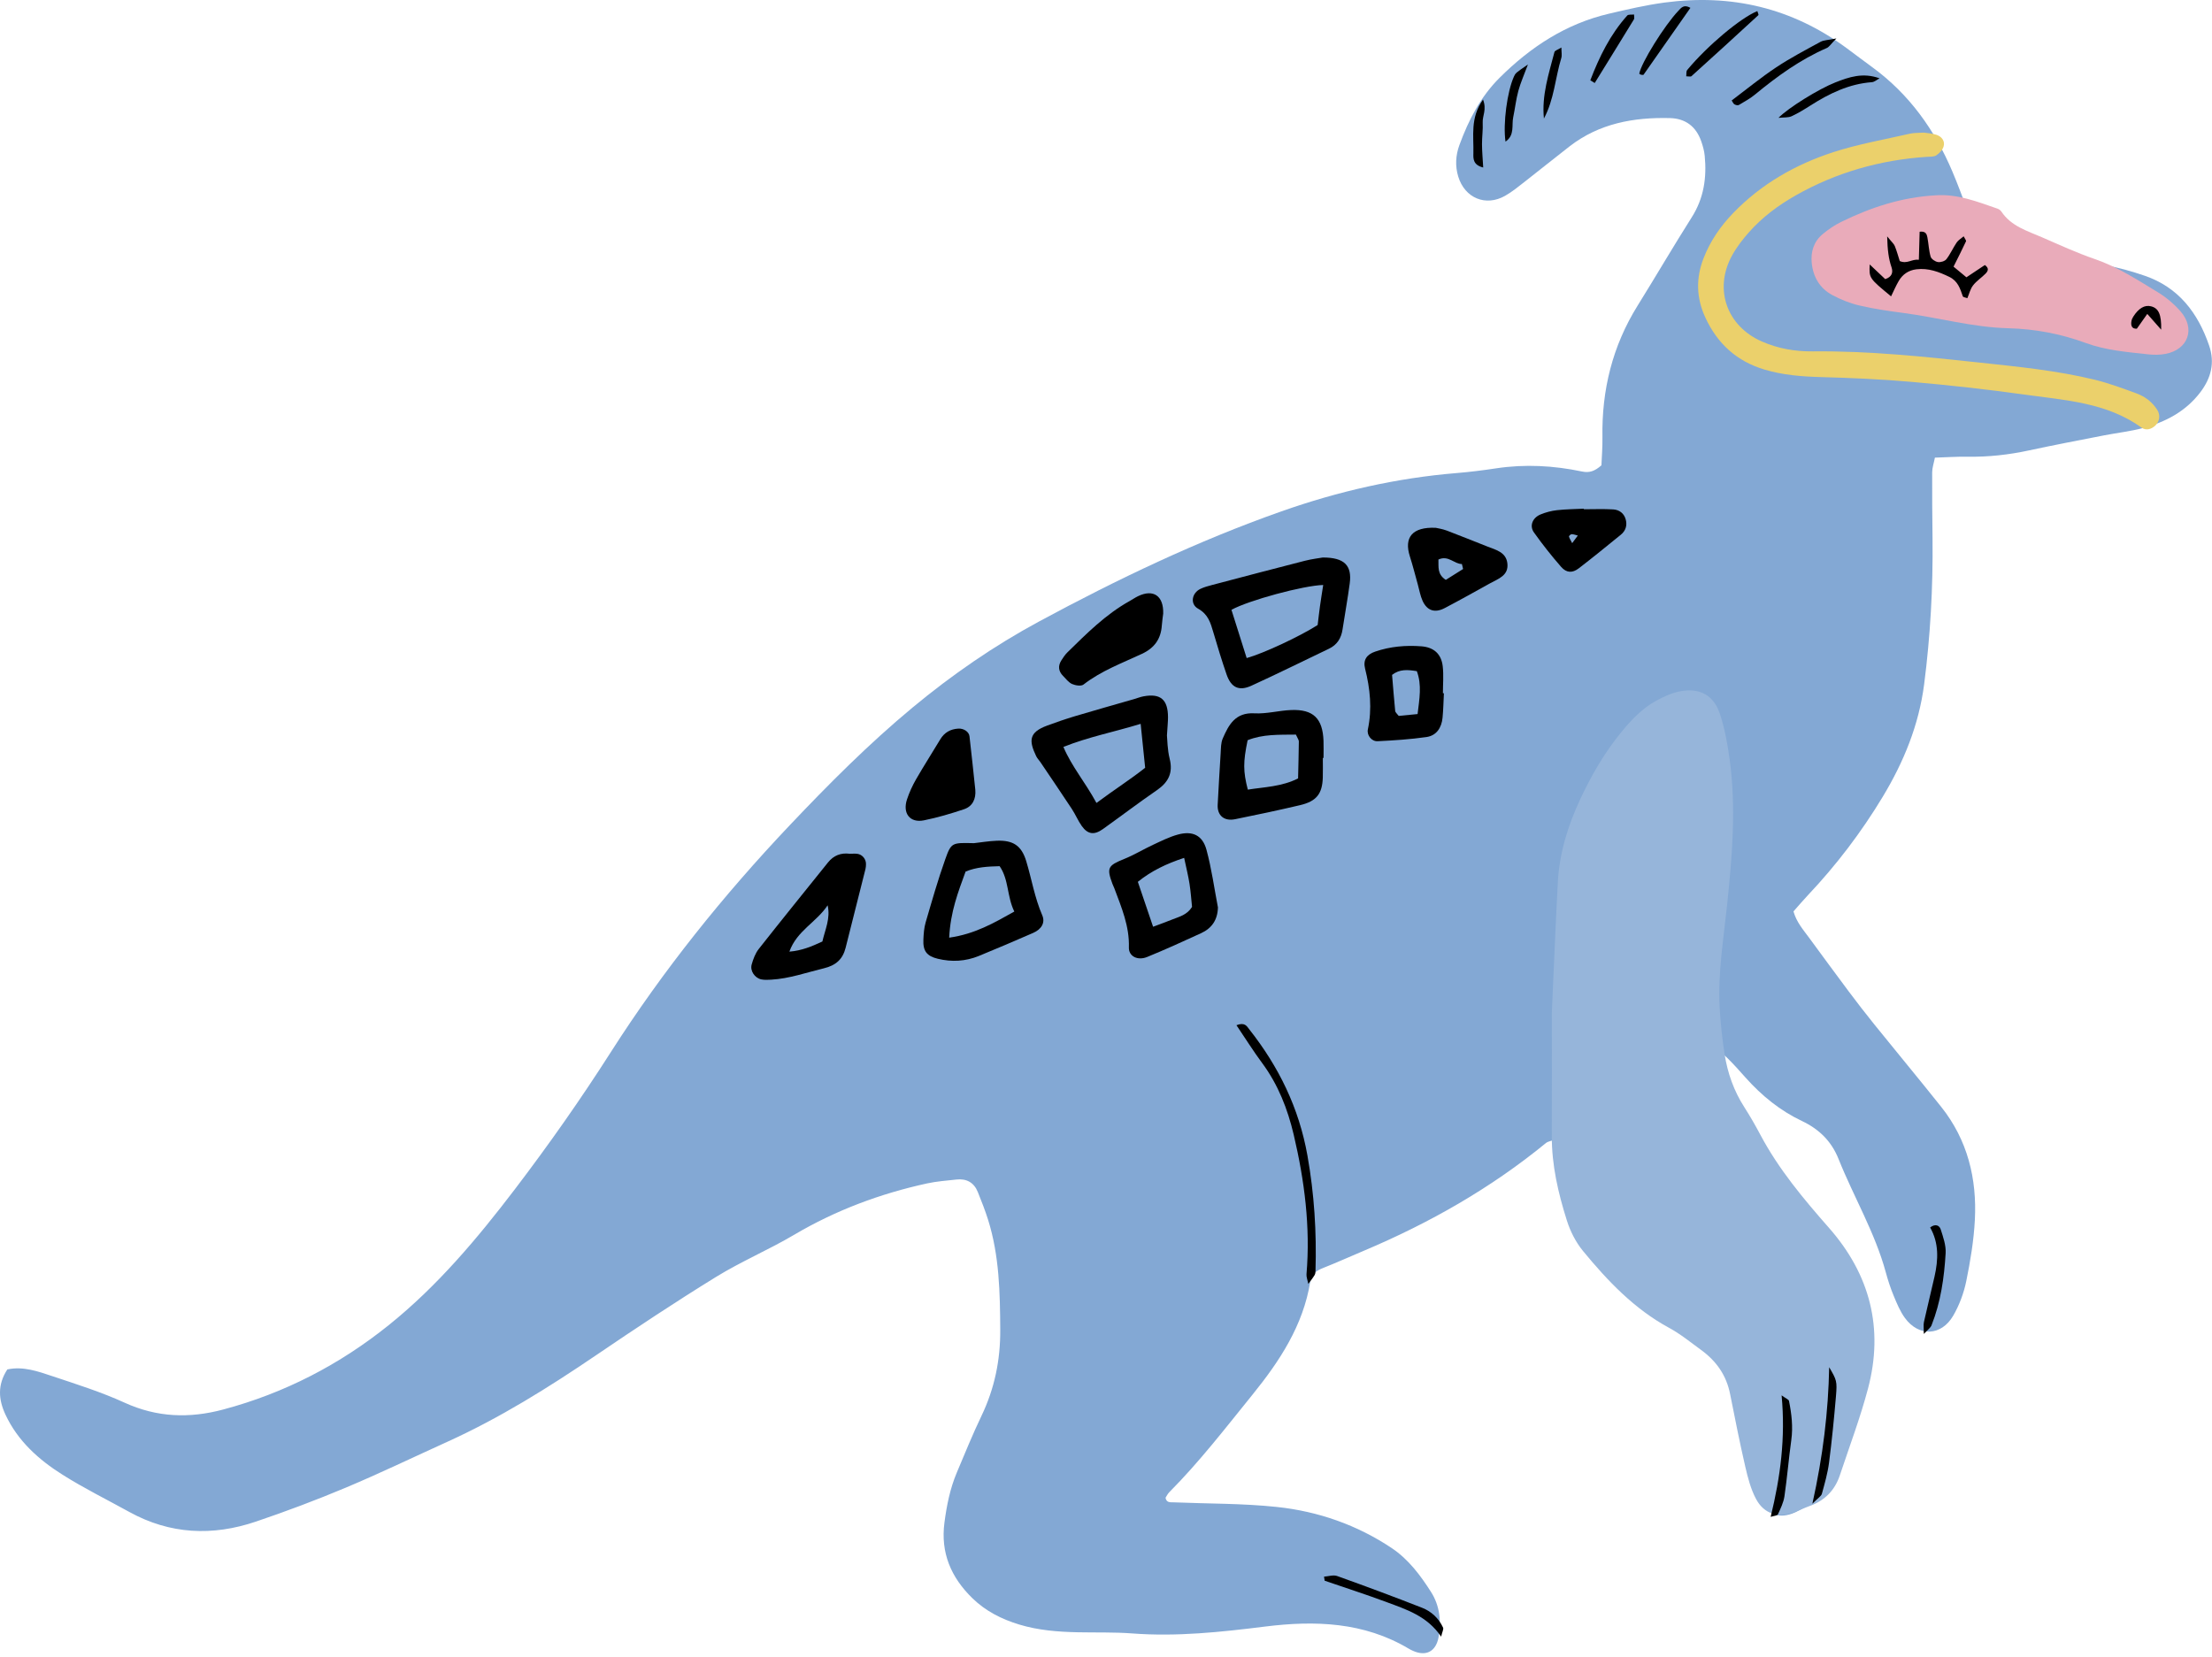 <?xml version="1.0" encoding="UTF-8"?>
<svg width="319px" height="239px" viewBox="0 0 319 239" version="1.1" xmlns="http://www.w3.org/2000/svg" xmlns:xlink="http://www.w3.org/1999/xlink">
    <!-- Generator: Sketch 63.1 (92452) - https://sketch.com -->
    <title>Group 8</title>
    <desc>Created with Sketch.</desc>
    <g id="Page-1" stroke="none" stroke-width="1" fill="none" fill-rule="evenodd">
        <g id="Group-8" transform="translate(-0, 0)">
            <path d="M230.948,67.114 C230.995,65.899 231.117,64.485 231.093,63.073 C230.978,56.256 232.541,49.905 236.165,44.082 C238.799,39.849 241.31,35.54 243.979,31.33 C245.727,28.571 246.15,25.6 245.841,22.454 C245.773,21.756 245.576,21.056 245.345,20.39 C244.602,18.251 243.077,17.086 240.809,17.031 C235.587,16.904 230.635,17.803 226.374,21.094 C224.213,22.763 222.096,24.489 219.941,26.166 C219.006,26.894 218.08,27.661 217.055,28.243 C214.258,29.831 211.242,28.572 210.298,25.467 C209.833,23.942 209.923,22.396 210.468,20.914 C211.787,17.32 213.502,13.962 216.266,11.213 C220.729,6.771 225.833,3.429 232.029,1.977 C234.682,1.354 237.35,0.733 240.046,0.37 C249.64,-0.919 258.439,1.13 266.283,6.924 C267.525,7.841 268.753,8.775 270,9.685 C275.331,13.575 279.014,18.735 281.564,24.752 C282.352,26.609 283.044,28.506 283.757,30.393 C284.204,31.573 284.989,32.399 286.16,32.865 C286.71,33.084 287.248,33.339 287.807,33.533 C293.068,35.362 298.307,37.256 303.811,38.288 C305.667,38.637 307.507,39.157 309.295,39.771 C314.185,41.449 316.972,45.127 318.589,49.849 C319.433,52.312 318.874,54.513 317.34,56.545 C315.233,59.334 312.323,60.866 309.048,61.737 C307.219,62.223 305.317,62.428 303.454,62.792 C299.844,63.497 296.229,64.183 292.635,64.959 C289.718,65.589 286.788,65.919 283.803,65.872 C282.268,65.848 280.73,65.955 279.039,66.008 C278.887,66.792 278.649,67.456 278.645,68.122 C278.627,71.328 278.664,74.534 278.698,77.74 C278.773,84.756 278.384,91.744 277.486,98.703 C276.728,104.576 274.535,109.922 271.497,114.953 C268.416,120.055 264.829,124.772 260.737,129.105 C260.016,129.868 259.338,130.673 258.643,131.458 C259.085,133.01 260.036,134.083 260.872,135.221 C262.772,137.802 264.661,140.392 266.581,142.957 C267.789,144.572 269.022,146.171 270.289,147.741 C273.494,151.713 276.756,155.639 279.936,159.631 C283.748,164.415 285.116,169.998 284.799,175.984 C284.643,178.936 284.153,181.89 283.56,184.79 C283.208,186.505 282.565,188.237 281.689,189.75 C279.97,192.722 276.705,192.836 274.705,190.081 C274.018,189.136 273.557,188.009 273.104,186.919 C272.649,185.825 272.277,184.691 271.967,183.547 C270.405,177.782 267.335,172.65 265.138,167.153 C264.121,164.608 262.354,162.865 259.845,161.677 C256.71,160.193 254.044,158.019 251.721,155.412 C250.008,153.489 248.302,151.53 245.956,150.101 C245.405,151.225 245.864,152.1 246.149,152.93 C247.812,157.779 250.103,162.335 252.788,166.693 C255.099,170.445 257.678,173.988 260.921,177.014 C261.874,177.904 262.739,178.891 263.616,179.858 C267.578,184.223 269.107,189.439 269.083,195.242 C269.056,202.123 266.604,208.234 263.275,214.079 C262.252,215.874 260.817,217.263 258.905,218.125 C256.535,219.195 254.643,218.453 253.89,215.951 C253.485,214.603 253.398,213.154 253.216,211.744 C252.911,209.391 252.819,206.996 252.33,204.685 C250.936,198.1 247.431,192.919 241.589,189.45 C239.245,188.058 236.852,186.742 234.438,185.471 C231.253,183.794 228.933,181.391 227.764,177.943 C227.612,177.493 227.425,177.055 227.236,176.62 C225.568,172.793 224.108,168.914 224.365,164.336 C223.717,164.57 223.247,164.616 222.941,164.866 C214.979,171.389 206.135,176.412 196.677,180.403 C194.709,181.234 192.763,182.113 190.777,182.899 C189.82,183.278 189.133,183.788 188.958,184.861 C187.928,191.181 184.562,196.293 180.632,201.149 C176.748,205.948 172.983,210.846 168.618,215.235 C168.384,215.47 168.24,215.794 168.084,216.031 C168.23,216.771 168.776,216.667 169.213,216.685 C174.19,216.894 179.195,216.829 184.138,217.353 C190.096,217.984 195.72,219.946 200.736,223.307 C203.126,224.907 204.873,227.254 206.39,229.639 C207.609,231.556 207.899,233.879 207.453,236.185 C207.06,238.214 205.651,238.939 203.788,238.113 C203.571,238.017 203.357,237.911 203.154,237.79 C196.678,233.936 189.625,233.709 182.438,234.605 C176.068,235.4 169.71,236.085 163.271,235.595 C160.67,235.398 158.049,235.483 155.437,235.428 C152.581,235.368 149.746,235.15 146.991,234.314 C144.458,233.544 142.158,232.392 140.233,230.516 C137.147,227.509 135.628,223.964 136.201,219.608 C136.528,217.125 137.015,214.687 137.992,212.374 C139.146,209.641 140.263,206.888 141.543,204.214 C143.429,200.278 144.276,196.168 144.249,191.81 C144.217,186.453 144.121,181.116 142.5,175.946 C142.076,174.59 141.548,173.265 141.021,171.945 C140.465,170.551 139.387,169.961 137.911,170.13 C136.501,170.29 135.073,170.386 133.691,170.689 C126.927,172.168 120.524,174.557 114.532,178.095 C110.86,180.264 106.892,181.939 103.264,184.174 C97.408,187.781 91.672,191.591 85.981,195.457 C79.099,200.132 72.069,204.529 64.476,207.971 C59.613,210.175 54.799,212.496 49.879,214.564 C45.619,216.354 41.282,217.984 36.905,219.466 C30.665,221.579 24.526,221.318 18.654,218.077 C15.435,216.3 12.125,214.663 9.02,212.705 C5.58,210.535 2.569,207.848 0.79,204.039 C-0.227,201.859 -0.387,199.735 1.058,197.518 C3.358,197.027 5.506,197.807 7.61,198.509 C11.097,199.672 14.624,200.787 17.959,202.309 C22.639,204.446 27.298,204.603 32.183,203.301 C41.035,200.941 48.976,196.825 56.09,191.105 C63.083,185.481 68.819,178.655 74.223,171.565 C79.115,165.147 83.751,158.545 88.103,151.729 C95.597,139.99 104.297,129.156 113.872,119.046 C119.506,113.097 125.286,107.29 131.608,102.045 C137.293,97.328 143.34,93.154 149.836,89.645 C161.123,83.548 172.68,78.027 184.796,73.755 C193,70.862 201.425,68.938 210.113,68.227 C212.005,68.071 213.893,67.832 215.769,67.549 C219.929,66.922 224.06,67.149 228.15,68.008 C229.228,68.235 229.986,67.955 230.948,67.114" id="Fill-785" fill="#83A8D4"></path>
            <path d="M223.798,145.976 C224.068,140.022 224.321,133.617 224.662,127.218 C224.886,123.017 226.122,119.065 227.893,115.267 C229.505,111.812 231.408,108.536 233.828,105.579 C235.263,103.825 236.826,102.179 238.825,101.079 C239.948,100.461 241.184,99.902 242.432,99.685 C245.165,99.211 247.137,100.294 248.02,102.927 C248.73,105.043 249.13,107.29 249.435,109.512 C250.397,116.505 249.805,123.487 249.078,130.459 C248.561,135.413 247.726,140.349 247.999,145.353 C248.122,147.597 248.366,149.844 248.714,152.065 C249.141,154.779 250.047,157.341 251.549,159.681 C252.381,160.978 253.149,162.32 253.872,163.681 C256.511,168.65 260.087,172.915 263.775,177.112 C269.688,183.84 271.689,191.6 269.393,200.275 C268.272,204.506 266.717,208.624 265.331,212.785 C264.613,214.944 263.167,216.421 261.013,217.2 C260.234,217.483 259.484,217.848 258.704,218.126 C256.404,218.946 254.395,218.364 253.243,216.201 C252.478,214.769 252.057,213.118 251.687,211.518 C250.889,208.056 250.2,204.568 249.507,201.081 C248.971,198.382 247.555,196.341 245.328,194.714 C243.802,193.6 242.364,192.419 240.674,191.502 C235.69,188.798 231.834,184.744 228.284,180.425 C227.255,179.173 226.46,177.609 225.969,176.058 C224.718,172.106 223.775,168.071 223.791,163.872 C223.815,158.057 223.798,152.241 223.798,145.976" id="Fill-786" fill="#96B5DA"></path>
            <path d="M279.102,28.174 C282.274,27.936 285.151,29.093 288.06,30.092 C288.272,30.165 288.499,30.326 288.622,30.511 C290.036,32.637 292.372,33.306 294.526,34.243 C297.027,35.33 299.514,36.478 302.088,37.361 C305.389,38.492 308.264,40.377 311.196,42.157 C312.397,42.887 313.525,43.839 314.452,44.896 C316.647,47.396 315.573,50.41 312.321,51.037 C311.517,51.193 310.657,51.202 309.84,51.112 C306.777,50.777 303.687,50.538 300.763,49.46 C297.164,48.133 293.441,47.444 289.622,47.344 C284.487,47.211 279.546,45.805 274.493,45.139 C272.379,44.86 270.259,44.557 268.186,44.072 C266.819,43.752 265.461,43.218 264.225,42.548 C262.448,41.586 261.481,39.966 261.278,37.938 C261.115,36.303 261.569,34.848 262.839,33.781 C263.649,33.101 264.55,32.486 265.497,32.02 C269.79,29.908 274.276,28.44 279.102,28.174" id="Fill-787" fill="#E9ABBA"></path>
            <path d="M277.414,19.126 C277.922,19.207 278.649,19.227 279.304,19.456 C280.022,19.707 280.516,20.347 280.298,21.112 C280.157,21.612 279.693,22.108 279.242,22.405 C278.89,22.638 278.337,22.59 277.871,22.621 C271.147,23.07 264.826,24.86 258.947,28.194 C256.447,29.611 254.175,31.309 252.267,33.447 C251.328,34.501 250.44,35.649 249.768,36.884 C247.13,41.734 249.033,47.057 254.118,49.27 C256.436,50.279 258.876,50.706 261.394,50.679 C269.477,50.592 277.495,51.437 285.512,52.299 C291.052,52.894 296.605,53.441 302.032,54.755 C304.094,55.254 306.101,56.006 308.099,56.736 C309.341,57.189 310.389,57.983 311.113,59.129 C311.582,59.871 311.451,60.802 310.807,61.398 C310.22,61.941 309.461,62.122 308.85,61.682 C303.791,58.03 297.783,57.73 291.951,56.911 C286.554,56.154 281.128,55.562 275.699,55.082 C271.334,54.696 266.947,54.506 262.565,54.386 C259.822,54.311 257.135,54.098 254.491,53.314 C250.482,52.124 247.697,49.593 245.948,45.833 C244.624,42.987 244.547,40.136 245.69,37.214 C246.657,34.741 248.122,32.618 249.956,30.72 C254.006,26.529 258.938,23.716 264.403,21.941 C267.993,20.775 271.753,20.128 275.444,19.279 C276.015,19.149 276.623,19.182 277.414,19.126" id="Fill-788" fill="#EBD06B"></path>
            <path d="M179.787,94.915 C182.23,94.237 187.5,91.77 190.024,90.146 C190.126,89.309 190.227,88.375 190.356,87.446 C190.497,86.432 190.664,85.422 190.825,84.375 C187.985,84.444 180.05,86.593 177.592,87.957 C178.315,90.248 179.052,92.586 179.787,94.915 Z M190.76,80.411 C193.911,80.405 194.995,81.58 194.648,84.162 C194.35,86.382 193.95,88.589 193.61,90.803 C193.417,92.056 192.832,93.004 191.656,93.566 C187.926,95.345 184.226,97.19 180.466,98.904 C178.67,99.724 177.541,99.165 176.891,97.286 C176.197,95.278 175.58,93.241 174.98,91.202 C174.58,89.842 174.238,88.604 172.784,87.793 C171.586,87.125 171.871,85.535 173.109,84.939 C173.635,84.685 174.215,84.529 174.784,84.379 C179.237,83.205 183.688,82.029 188.15,80.89 C189.173,80.628 190.233,80.505 190.76,80.411 L190.76,80.411 Z" id="Fill-789" fill="#000000"></path>
            <path d="M158.125,115.813 C160.704,113.89 163.053,112.4 165.147,110.739 C164.92,108.517 164.721,106.578 164.498,104.402 C160.664,105.579 156.982,106.281 153.358,107.732 C154.567,110.578 156.497,112.805 158.125,115.813 Z M168.289,106.076 C168.35,106.649 168.345,108.093 168.684,109.452 C169.195,111.5 168.484,112.838 166.827,113.979 C164.194,115.79 161.648,117.726 159.048,119.585 C157.807,120.473 156.868,120.35 156.008,119.141 C155.463,118.373 155.1,117.479 154.581,116.69 C153.09,114.424 151.563,112.184 150.047,109.935 C149.85,109.642 149.585,109.384 149.435,109.071 C148.383,106.871 148.33,105.647 150.991,104.663 C152.322,104.172 153.665,103.704 155.025,103.298 C157.859,102.451 160.707,101.653 163.549,100.833 C164.003,100.702 164.447,100.521 164.909,100.435 C167.365,99.979 168.437,100.897 168.442,103.453 C168.444,104.045 168.376,104.636 168.289,106.076 L168.289,106.076 Z" id="Fill-790" fill="#000000"></path>
            <path d="M136.886,135.243 C140.61,134.716 143.367,133.108 146.278,131.475 C145.2,129.275 145.504,126.883 144.161,124.933 C142.445,124.977 140.831,125.054 139.25,125.711 C138.187,128.641 137.068,131.474 136.886,135.243 Z M140.459,121.613 C141.401,121.509 142.572,121.309 143.75,121.262 C146.088,121.17 147.313,121.948 147.996,124.203 C148.781,126.799 149.213,129.49 150.305,132.01 C150.773,133.09 150.181,134.039 148.998,134.555 C146.398,135.691 143.789,136.805 141.164,137.88 C139.247,138.665 137.262,138.775 135.245,138.286 C133.661,137.903 133.086,137.182 133.165,135.505 C133.204,134.681 133.259,133.831 133.489,133.046 C134.385,129.985 135.256,126.91 136.327,123.909 C137.187,121.497 137.31,121.541 140.459,121.613 L140.459,121.613 Z" id="Fill-791" fill="#000000"></path>
            <path d="M119.356,130.574 C117.756,133.012 114.908,134.241 113.841,137.257 C115.61,137.119 117.08,136.502 118.598,135.796 C118.988,134.073 119.79,132.478 119.356,130.574 Z M122.542,123.14 C122.916,123.14 123.276,123.106 123.626,123.148 C124.343,123.234 124.902,123.906 124.886,124.628 C124.881,124.863 124.873,125.105 124.816,125.33 C123.865,129.122 122.9,132.911 121.949,136.703 C121.532,138.365 120.534,139.247 118.814,139.661 C116.287,140.27 113.827,141.157 111.202,141.302 C110.737,141.327 110.255,141.354 109.804,141.263 C108.857,141.072 108.14,140.035 108.402,139.11 C108.623,138.327 108.928,137.502 109.422,136.874 C112.719,132.685 116.076,128.542 119.414,124.386 C120.226,123.375 121.284,122.975 122.542,123.14 L122.542,123.14 Z" id="Fill-792" fill="#000000"></path>
            <path d="M186.885,105.953 C184.455,105.982 182.112,105.877 179.923,106.765 C179.268,109.921 179.272,111.251 179.95,113.89 C182.352,113.512 184.831,113.467 187.2,112.276 C187.242,110.467 187.292,108.7 187.311,106.934 C187.313,106.726 187.137,106.516 186.885,105.953 Z M190.77,109.318 C190.77,110.265 190.795,111.213 190.765,112.159 C190.69,114.496 189.856,115.571 187.492,116.129 C184.379,116.862 181.249,117.529 178.114,118.158 C176.513,118.48 175.522,117.598 175.606,116.063 C175.743,113.58 175.876,111.097 176.036,108.616 C176.081,107.91 176.063,107.146 176.334,106.52 C177.196,104.532 178.161,102.731 180.902,102.885 C182.656,102.984 184.435,102.478 186.209,102.41 C189.393,102.288 190.744,103.618 190.867,106.831 C190.898,107.658 190.871,108.488 190.871,109.318 C190.837,109.318 190.804,109.318 190.77,109.318 L190.77,109.318 Z" id="Fill-793" fill="#000000"></path>
            <path d="M166.292,133.669 C167.403,133.25 168.282,132.935 169.149,132.586 C170.114,132.198 171.18,131.964 171.908,130.808 C171.801,129.79 171.724,128.617 171.542,127.46 C171.363,126.317 171.077,125.19 170.77,123.733 C168.227,124.573 166.064,125.597 164.092,127.188 C164.839,129.389 165.549,131.48 166.292,133.669 Z M175.643,130.882 C175.593,132.692 174.752,133.889 173.216,134.596 C170.643,135.78 168.061,136.953 165.439,138.026 C164.054,138.592 162.76,137.925 162.8,136.651 C162.894,133.593 161.737,130.886 160.705,128.13 C160.622,127.909 160.509,127.7 160.427,127.479 C159.567,125.158 159.771,124.84 162.145,123.882 C163.562,123.311 164.88,122.501 166.269,121.856 C167.444,121.309 168.621,120.714 169.86,120.373 C171.968,119.792 173.419,120.464 173.991,122.57 C174.73,125.289 175.109,128.107 175.643,130.882 L175.643,130.882 Z" id="Fill-794" fill="#000000"></path>
            <path d="M204.435,102.991 C204.699,100.791 205.071,98.79 204.326,96.802 C202.988,96.591 201.856,96.487 200.755,97.342 C200.901,99.078 201.035,100.819 201.207,102.555 C201.227,102.75 201.464,102.925 201.711,103.258 C202.504,103.181 203.39,103.094 204.435,102.991 Z M208.23,99.986 C208.168,101.168 208.15,102.355 208.034,103.531 C207.893,104.961 207.164,106.101 205.709,106.307 C203.377,106.638 201.016,106.795 198.661,106.908 C197.805,106.949 197.086,106.044 197.264,105.204 C197.892,102.237 197.593,99.343 196.863,96.437 C196.55,95.19 197.092,94.404 198.321,93.983 C200.482,93.242 202.723,93.047 204.984,93.22 C206.778,93.358 207.85,94.317 208.059,96.083 C208.21,97.367 208.088,98.683 208.088,99.984 C208.136,99.985 208.183,99.986 208.23,99.986 L208.23,99.986 Z" id="Fill-795" fill="#000000"></path>
            <path d="M210.998,82.069 C210.94,81.83 210.883,81.591 210.826,81.353 C209.697,81.345 208.881,80.045 207.44,80.702 C207.482,81.751 207.233,82.812 208.502,83.638 C209.316,83.126 210.157,82.598 210.998,82.069 Z M207.066,76.129 C207.31,76.19 208.014,76.289 208.663,76.533 C210.638,77.277 212.588,78.085 214.556,78.849 C215.764,79.318 217.158,79.652 217.374,81.186 C217.633,83.017 216.058,83.481 214.849,84.153 C212.687,85.355 210.529,86.563 208.339,87.71 C206.925,88.45 205.805,88.085 205.158,86.666 C204.822,85.929 204.691,85.099 204.469,84.31 C204.089,82.957 203.751,81.591 203.323,80.254 C202.446,77.523 203.662,75.969 207.066,76.129 L207.066,76.129 Z" id="Fill-796" fill="#000000"></path>
            <path d="M167.748,88.509 C167.687,89.025 167.591,89.61 167.552,90.197 C167.422,92.145 166.505,93.451 164.694,94.299 C161.818,95.645 158.809,96.749 156.253,98.737 C155.915,98.999 155.095,98.871 154.614,98.659 C154.105,98.435 153.721,97.908 153.307,97.489 C152.636,96.813 152.55,96.046 153.067,95.243 C153.321,94.849 153.581,94.441 153.914,94.115 C156.699,91.388 159.449,88.615 162.9,86.694 C163.312,86.464 163.702,86.191 164.126,85.987 C166.338,84.926 167.823,85.936 167.748,88.509" id="Fill-797" fill="#000000"></path>
            <path d="M140.653,113.923 C140.76,115.214 140.278,116.3 139.021,116.72 C137.125,117.355 135.194,117.928 133.236,118.321 C131.23,118.725 130.131,117.312 130.803,115.293 C131.136,114.292 131.584,113.312 132.111,112.397 C133.228,110.454 134.444,108.57 135.594,106.647 C136.193,105.645 137.069,105.158 138.206,105.088 C138.956,105.042 139.732,105.522 139.812,106.193 C140.118,108.767 140.376,111.346 140.653,113.923" id="Fill-798" fill="#000000"></path>
            <path d="M226.73,78.339 C227.173,77.743 227.358,77.494 227.543,77.245 C227.247,77.172 226.951,77.053 226.652,77.047 C226.518,77.044 226.245,77.306 226.266,77.384 C226.345,77.672 226.521,77.933 226.73,78.339 Z M228.41,73.45 C229.821,73.45 231.236,73.391 232.643,73.473 C233.511,73.524 234.204,74.025 234.45,74.916 C234.689,75.785 234.444,76.559 233.739,77.131 C231.729,78.76 229.727,80.402 227.674,81.977 C226.767,82.674 225.905,82.642 225.14,81.767 C223.749,80.177 222.435,78.51 221.21,76.788 C220.538,75.843 221.008,74.68 222.164,74.202 C222.912,73.894 223.727,73.677 224.531,73.586 C225.815,73.441 227.116,73.435 228.409,73.37 C228.409,73.397 228.409,73.424 228.41,73.45 L228.41,73.45 Z" id="Fill-799" fill="#000000"></path>
            <path d="M178.313,147.869 C179.54,147.396 179.815,148.026 180.153,148.453 C184.413,153.846 187.327,159.795 188.549,166.659 C189.535,172.196 189.883,177.715 189.713,183.301 C189.696,183.844 189.678,183.844 188.677,185.182 C188.56,184.591 188.381,184.177 188.415,183.779 C188.991,176.963 188.126,170.271 186.57,163.661 C185.696,159.951 184.318,156.424 182.009,153.311 C180.744,151.605 179.616,149.797 178.313,147.869" id="Fill-800" fill="#000000"></path>
            <path d="M276.838,33.423 C277.717,33.305 277.871,33.788 277.956,34.235 C278.133,35.159 278.16,36.121 278.423,37.017 C278.524,37.363 279.073,37.732 279.466,37.796 C279.855,37.859 280.467,37.677 280.697,37.382 C281.272,36.642 281.65,35.754 282.18,34.975 C282.414,34.628 282.823,34.399 283.189,34.085 C283.36,34.439 283.58,34.688 283.523,34.809 C282.982,35.976 282.394,37.121 281.727,38.459 C282.357,38.981 282.952,39.473 283.584,39.996 C284.564,39.343 285.424,38.771 286.241,38.226 C286.926,38.708 286.666,39.136 286.346,39.464 C285.77,40.053 285.043,40.515 284.546,41.158 C284.143,41.677 283.986,42.385 283.721,43.007 C283.442,42.901 283.107,42.871 283.064,42.743 C282.684,41.621 282.342,40.532 281.129,39.942 C279.617,39.207 278.1,38.634 276.377,38.841 C275.234,38.979 274.384,39.563 273.819,40.531 C273.41,41.233 273.09,41.987 272.718,42.743 C269.543,40.123 269.543,40.123 269.636,38.142 C270.469,38.93 271.194,39.617 271.873,40.259 C272.889,39.93 273.018,39.249 272.784,38.557 C272.366,37.319 272.201,36.078 272.155,34.094 C272.812,34.911 273.124,35.163 273.255,35.488 C273.555,36.237 273.766,37.02 273.97,37.654 C275.041,38.12 275.704,37.336 276.724,37.467 C276.765,35.998 276.802,34.688 276.838,33.423" id="Fill-801" fill="#000000"></path>
            <path d="M190.943,227.405 C191.577,227.364 192.285,227.117 192.833,227.314 C196.939,228.784 201.028,230.304 205.089,231.896 C206.431,232.422 207.488,233.414 208.11,234.755 C208.214,234.979 207.995,235.354 207.832,236.06 C205.816,233.09 202.859,232.154 200.007,231.093 C197.042,229.988 194.027,229.02 191.034,227.991 C191.004,227.796 190.973,227.601 190.943,227.405" id="Fill-802" fill="#000000"></path>
            <path d="M263.792,197.2 C264.871,199.047 264.957,199.189 264.768,201.406 C264.495,204.599 264.183,207.791 263.771,210.968 C263.574,212.486 263.146,213.979 262.737,215.458 C262.643,215.8 262.197,216.044 261.37,216.885 C262.91,209.933 263.661,203.633 263.792,197.2" id="Fill-803" fill="#000000"></path>
            <path d="M264.831,5.547 C264.036,6.355 263.801,6.77 263.453,6.922 C259.632,8.583 256.307,10.989 253.116,13.619 C252.398,14.21 251.567,14.671 250.761,15.144 C250.611,15.232 250.29,15.149 250.117,15.039 C249.947,14.931 249.864,14.687 249.733,14.488 C251.864,12.889 253.929,11.191 256.144,9.718 C258.193,8.356 260.388,7.209 262.552,6.028 C263.007,5.779 263.605,5.793 264.831,5.547" id="Fill-804" fill="#000000"></path>
            <path d="M255.354,218.782 C256.764,213.019 257.51,207.384 256.931,201.255 C257.548,201.708 257.954,201.849 257.997,202.063 C258.37,203.923 258.593,205.789 258.328,207.704 C257.954,210.401 257.736,213.118 257.342,215.812 C257.21,216.713 256.782,217.582 256.397,218.425 C256.31,218.614 255.839,218.627 255.354,218.782" id="Fill-805" fill="#000000"></path>
            <path d="M271.059,11.297 C270.689,11.49 270.33,11.825 269.948,11.853 C266.668,12.096 263.836,13.475 261.122,15.198 C260.228,15.766 259.321,16.33 258.361,16.77 C257.893,16.985 257.292,16.912 256.481,16.998 C257.893,15.549 262.304,12.82 264.689,11.884 C266.652,11.113 268.644,10.423 271.059,11.297" id="Fill-806" fill="#000000"></path>
            <path d="M278.352,177.042 C279.109,176.46 279.689,176.737 279.877,177.321 C280.234,178.434 280.653,179.624 280.587,180.755 C280.378,184.298 279.876,187.816 278.554,191.149 C278.403,191.529 277.986,191.804 277.444,192.401 C277.444,191.57 277.363,191.105 277.458,190.679 C277.943,188.491 278.491,186.318 278.983,184.131 C279.532,181.696 279.633,179.283 278.352,177.042" id="Fill-807" fill="#000000"></path>
            <path d="M243.178,11.004 C243.22,10.694 243.15,10.296 243.318,10.094 C246.234,6.578 251.024,2.577 253.43,1.599 C253.486,1.8 253.65,2.12 253.58,2.185 C250.379,5.138 247.16,8.073 243.926,10.991 C243.81,11.095 243.518,11.004 243.178,11.004" id="Fill-808" fill="#000000"></path>
            <path d="M243.781,1.132 C241.457,4.456 239.247,7.621 237.024,10.777 C236.985,10.832 236.8,10.783 236.673,10.783 C236.586,10.735 236.399,10.665 236.405,10.628 C236.666,9.097 240.02,3.68 242.071,1.527 C242.435,1.145 242.831,0.582 243.781,1.132" id="Fill-809" fill="#000000"></path>
            <path d="M229.343,11.583 C230.637,8.205 232.213,4.975 234.673,2.237 C234.835,2.057 235.289,2.137 235.649,2.091 C235.649,2.4 235.726,2.644 235.638,2.788 C233.763,5.857 231.87,8.914 229.98,11.973 C229.768,11.843 229.556,11.713 229.343,11.583" id="Fill-810" fill="#000000"></path>
            <path d="M217.114,20.427 C216.733,17.837 217.357,13.194 218.333,11.036 C218.557,10.541 218.579,10.521 220.349,9.3 C219.797,10.791 219.287,11.926 218.964,13.113 C218.626,14.357 218.488,15.654 218.224,16.919 C217.98,18.078 218.475,19.495 217.114,20.427" id="Fill-811" fill="#000000"></path>
            <path d="M213.899,24.161 C212.441,23.8 212.46,22.9 212.482,22.128 C212.551,19.641 211.986,17.023 213.868,14.361 C214.438,15.779 213.776,16.716 213.825,17.653 C213.879,18.701 213.718,19.759 213.724,20.812 C213.73,21.848 213.828,22.884 213.899,24.161" id="Fill-812" fill="#000000"></path>
            <path d="M222.654,17.098 C222.314,13.764 223.354,10.655 224.171,7.512 C224.23,7.287 224.68,7.165 225.174,6.851 C225.174,7.506 225.28,7.975 225.158,8.375 C224.28,11.256 224.136,14.336 222.654,17.098" id="Fill-813" fill="#000000"></path>
            <path d="M311.67,47.55 C310.943,46.724 310.389,46.095 309.666,45.276 C309.084,46.102 308.639,46.734 308.162,47.41 C307.435,47.449 307.271,46.969 307.384,46.308 C307.422,46.085 307.527,45.859 307.651,45.666 C308.424,44.453 309.291,43.952 310.194,44.177 C311.29,44.449 311.718,45.319 311.67,47.55" id="Fill-814" fill="#000000"></path>
        </g>
    </g>
</svg>